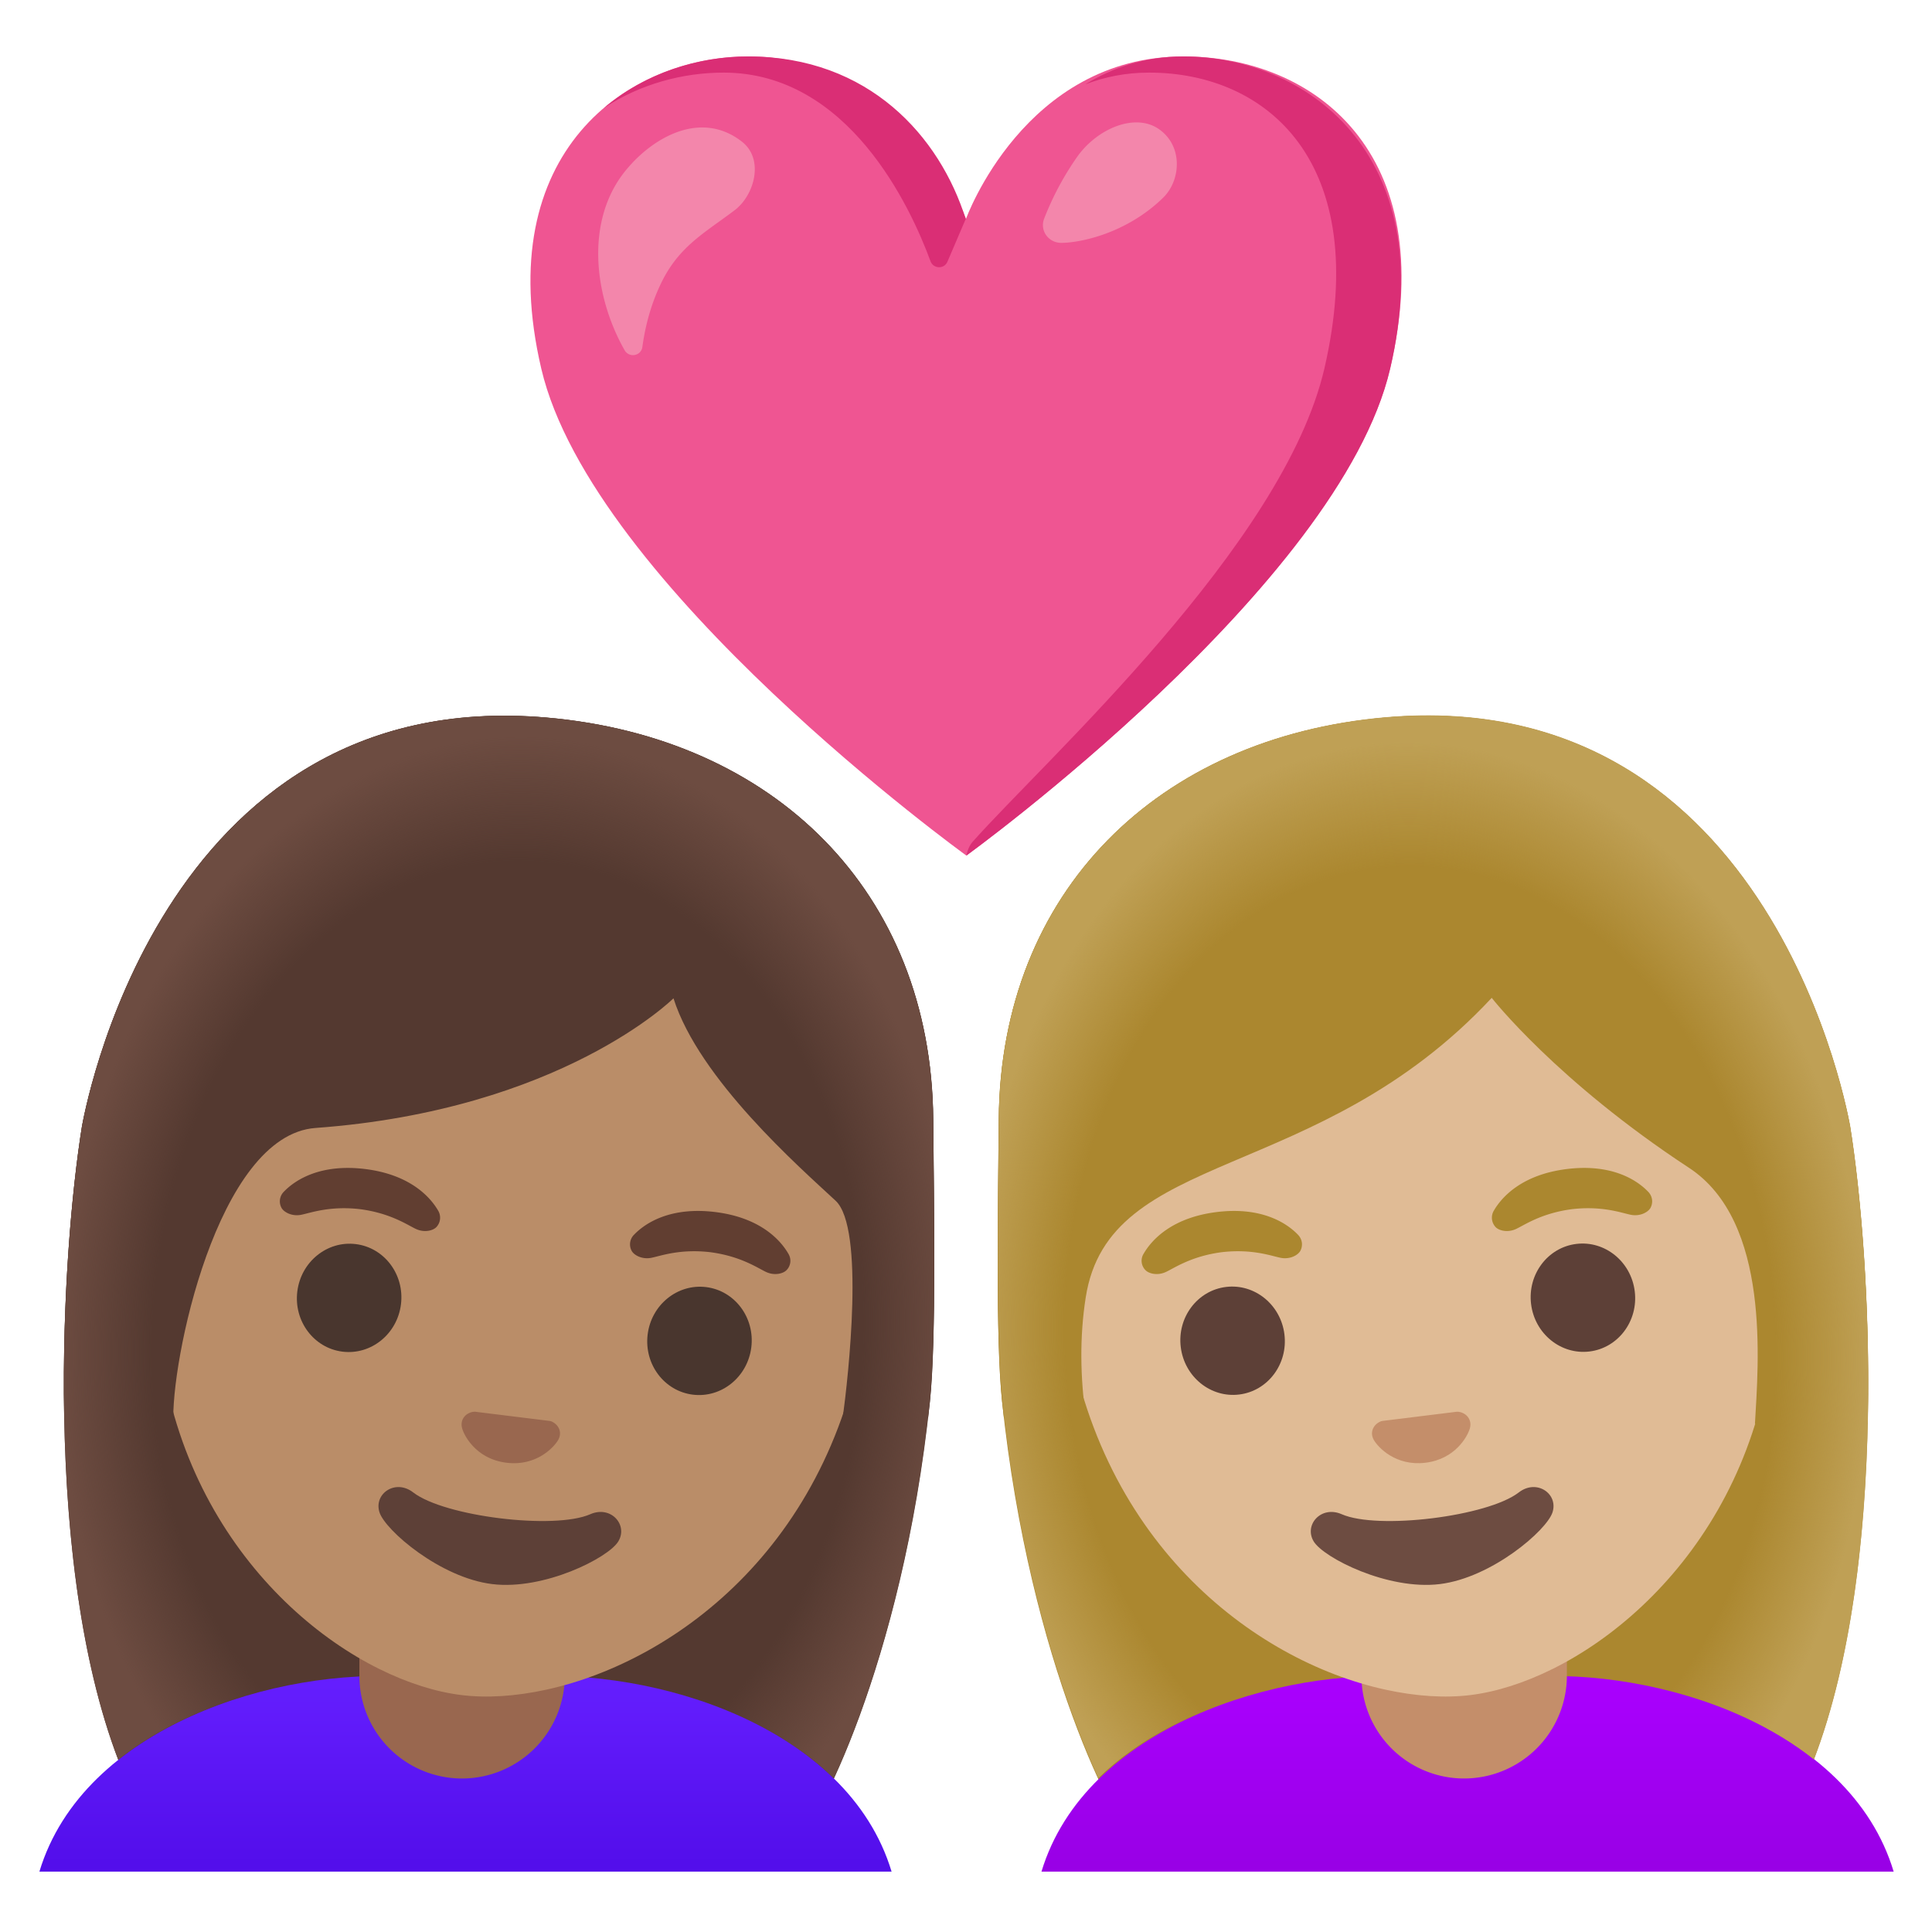 <svg xmlns="http://www.w3.org/2000/svg" width="1em" height="1em" viewBox="0 0 128 128"><path fill="#543930" d="M5.43 74.62c.06-.26 4.95-29.34 30.8-27.08c15.04 1.31 25.48 11.52 25.6 26.61c.04 5.32.22 14.51-.22 18.69c-1.83 17.58-7.74 28.43-8.53 28.63c-4.16 1.02-41.34 3.35-44.09-2.23c-6.34-12.8-5-35.68-3.56-44.62"/><linearGradient id="IconifyId195ac99e25a590abd29944" x1="1210.798" x2="1210.798" y1="123.518" y2="110.865" gradientTransform="matrix(-1 0 0 1 1241.643 0)" gradientUnits="userSpaceOnUse"><stop offset="0" stop-color="#530EEB"/><stop offset="1" stop-color="#651FFF"/></linearGradient><path fill="url(#IconifyId195ac99e25a590abd29944)" d="M27.08 111.11h7.52c8.69-.66 21.56 3.24 24.47 12.89H2.61c2.91-9.64 15.78-13.55 24.47-12.89"/><path fill="#99674F" d="M30.61 117.83a6.8 6.8 0 0 1-6.8-6.8v-4.54h13.61v4.54a6.816 6.816 0 0 1-6.81 6.8"/><path fill="#BA8D68" d="M37.51 55.63C25.36 54.14 13 61.79 10.64 80.95c-1.89 15.39 6.52 25.66 14.46 29.61c1.89.94 3.76 1.53 5.45 1.74c1.68.21 3.62.09 5.67-.36c8.66-1.9 19.33-9.84 21.23-25.25c2.35-19.16-7.79-29.57-19.94-31.06"/><path fill="#99674F" d="M36.63 94.22a.6.6 0 0 0-.22-.08l-4.94-.61c-.08 0-.15.01-.23.03c-.47.13-.77.56-.62 1.08s.96 2.03 2.94 2.27s3.13-1.02 3.41-1.49s.09-.96-.34-1.2"/><path fill="#613E31" d="M29.03 80.21c-.55-.95-1.91-2.4-4.85-2.76s-4.61.71-5.37 1.5a.9.9 0 0 0-.15 1.09c.16.27.68.57 1.31.44s1.89-.6 3.88-.37c1.99.26 3.1 1.02 3.68 1.3s1.16.12 1.38-.11a.91.91 0 0 0 .12-1.09m23.2 2.85c-.55-.95-1.91-2.4-4.85-2.76s-4.61.71-5.37 1.5a.9.9 0 0 0-.15 1.09c.16.27.68.57 1.31.44s1.89-.6 3.88-.37c1.99.26 3.1 1.02 3.68 1.3s1.16.12 1.38-.11c.24-.24.37-.67.12-1.09"/><g fill="#49362E"><ellipse cx="46.34" cy="88.83" rx="3.59" ry="3.46" transform="rotate(-82.998 46.345 88.832)"/><ellipse cx="23.13" cy="85.98" rx="3.59" ry="3.46" transform="rotate(-82.998 23.135 85.983)"/></g><path fill="#5D4037" d="M39.11 100.32c-2.39 1.05-9.67.15-11.73-1.44c-1.18-.92-2.63.08-2.24 1.31c.38 1.2 4.03 4.34 7.47 4.76s7.69-1.74 8.35-2.82c.67-1.09-.48-2.41-1.85-1.81"/><path fill="#543930" d="M36.22 47.55C10.37 45.29 5.49 74.36 5.43 74.62c-.67 4.18-1.32 11.4-1.18 19.21l7.24.51c-.22-3.96 2.88-19.14 9.42-19.61c16.27-1.19 23.71-8.59 23.71-8.59c1.7 5.36 8.36 11.2 10.74 13.41c1.95 1.81.84 11.69.47 14.4h5.66l.12-1.09c.43-4.18.26-13.37.22-18.69c-.13-15.11-10.57-25.31-25.61-26.62"/><radialGradient id="IconifyId195ac99e25a590abd29945" cx="33.662" cy="88.578" r="30.737" gradientTransform="matrix(.999 .05 -.067 1.339 5.94 -31.722)" gradientUnits="userSpaceOnUse"><stop offset=".765" stop-color="#6D4C41" stop-opacity="0"/><stop offset=".966" stop-color="#6D4C41"/></radialGradient><path fill="url(#IconifyId195ac99e25a590abd29945)" d="M61.82 74.15c-.12-15.09-10.56-25.29-25.6-26.61C10.37 45.29 5.49 74.36 5.43 74.62c-1.34 8.35-2.6 28.87 2.4 41.97c5.33-4.24 13.28-5.94 19.25-5.48h7.52c6.52-.5 15.39 1.57 20.64 6.71c2.12-4.59 5.14-13.29 6.35-24.98c.45-4.17.27-13.37.23-18.69"/><path fill="#EF5592" d="M78.41 3.74C67.87 3.74 64 14.5 64 14.5S60.18 3.74 49.57 3.74c-7.97 0-17.07 6.32-13.71 20.68s28.16 32.26 28.16 32.26s24.72-17.9 28.08-32.26S87.02 3.74 78.41 3.74"/><path fill="#DA2E75" d="M47.94 4.81c8.27 0 12.38 8.89 13.71 12.5c.19.51.91.53 1.12.03l1.21-2.83c-1.71-5.45-6.4-10.77-14.41-10.77c-3.32 0-6.82 1.1-9.55 3.41c2.4-1.59 5.23-2.34 7.92-2.34m30.47-1.07c-2.55 0-4.7.74-6.51 1.85c1.27-.49 2.68-.78 4.23-.78c7.8 0 14.77 5.91 11.62 19.58c-2.7 11.73-18.5 25.96-23.32 31.39c-.31.35-.41.91-.41.91s24.72-17.9 28.08-32.26c3.36-14.37-5.72-20.69-13.69-20.69"/><path fill="#F386AB" d="M41.4 11.36c1.8-2.25 5.03-4.11 7.76-1.97c1.48 1.16.83 3.54-.49 4.54c-1.93 1.46-3.6 2.34-4.77 4.63c-.7 1.38-1.13 2.88-1.34 4.42c-.08.61-.88.75-1.18.22c-2.04-3.6-2.61-8.55.02-11.84m28.91 4.73c-.85 0-1.44-.82-1.13-1.61a19.3 19.3 0 0 1 2.2-4.11c1.32-1.85 3.82-2.92 5.41-1.81c1.63 1.15 1.42 3.43.27 4.54c-2.45 2.39-5.53 2.99-6.75 2.99"/><path fill="#AB872F" d="M122.57 74.62c-.06-.26-4.95-29.34-30.8-27.08c-15.04 1.31-25.48 11.52-25.6 26.61c-.04 5.32-.22 14.51.22 18.69c1.83 17.58 7.74 28.43 8.53 28.63c4.16 1.02 41.34 3.35 44.09-2.23c6.34-12.8 5-35.68 3.56-44.62"/><linearGradient id="IconifyId195ac99e25a590abd29946" x1="97.236" x2="97.236" y1="123.518" y2="110.865" gradientUnits="userSpaceOnUse"><stop offset="0" stop-color="#9900E6"/><stop offset="1" stop-color="#A0F"/></linearGradient><path fill="url(#IconifyId195ac99e25a590abd29946)" d="M101 111.11h-7.52c-8.7-.66-21.57 3.25-24.48 12.89h56.46c-2.89-9.64-15.77-13.55-24.46-12.89"/><path fill="#C48E6A" d="M97 117.83a6.8 6.8 0 0 1-6.8-6.8v-4.54h13.61v4.54a6.816 6.816 0 0 1-6.81 6.8"/><path fill="#E0BB95" d="M90.49 55.63c12.15-1.49 24.51 6.16 26.86 25.32c1.89 15.39-6.52 25.66-14.46 29.61c-1.89.94-3.76 1.53-5.45 1.74c-1.68.21-3.62.09-5.67-.36c-8.66-1.9-19.33-9.84-21.23-25.25c-2.34-19.16 7.8-29.57 19.95-31.06"/><path fill="#C48E6A" d="M91.37 94.22c.07-.04.14-.07.22-.08l4.94-.61c.08 0 .15.01.23.03c.47.13.77.56.62 1.08s-.96 2.03-2.94 2.27s-3.13-1.02-3.41-1.49s-.09-.96.34-1.2"/><path fill="#AB872F" d="M98.97 80.21c.55-.95 1.91-2.4 4.85-2.76s4.61.71 5.37 1.5c.34.35.32.8.15 1.09c-.16.27-.68.57-1.31.44s-1.89-.6-3.88-.37c-1.99.26-3.1 1.02-3.68 1.3s-1.16.12-1.38-.11a.91.91 0 0 1-.12-1.09m-23.2 2.85c.55-.95 1.91-2.4 4.85-2.76s4.61.71 5.37 1.5c.34.35.32.8.15 1.09c-.16.27-.68.57-1.31.44s-1.89-.6-3.88-.37c-1.99.26-3.1 1.02-3.68 1.3s-1.16.12-1.38-.11a.88.88 0 0 1-.12-1.09"/><g fill="#5D4037"><ellipse cx="81.66" cy="88.83" rx="3.46" ry="3.59" transform="rotate(-7.002 81.637 88.807)"/><ellipse cx="104.87" cy="85.98" rx="3.46" ry="3.59" transform="rotate(-7.002 104.84 85.958)"/></g><path fill="#6D4C41" d="M88.89 100.32c2.39 1.05 9.67.15 11.73-1.44c1.18-.92 2.63.08 2.24 1.31c-.38 1.2-4.03 4.34-7.47 4.76s-7.69-1.74-8.35-2.82c-.67-1.09.48-2.41 1.85-1.81"/><path fill="#AB872F" d="M123.74 94.36c.18-8.02-.48-15.47-1.17-19.74c-.06-.26-4.95-29.34-30.8-27.08c-15.04 1.31-25.48 11.52-25.6 26.61c-.04 5.32-.22 14.51.22 18.69l.12 1.09h5.43c-.37-2.7-.42-5.33-.01-7.96c1.53-9.93 15.32-7.43 26.9-19.86c0 0 4.28 5.49 13.07 11.26c5.44 3.57 4.59 13 4.37 16.96z"/><radialGradient id="IconifyId195ac99e25a590abd29947" cx="1153.78" cy="88.555" r="30.737" gradientTransform="matrix(-.999 .05 .067 1.339 1240.799 -87.335)" gradientUnits="userSpaceOnUse"><stop offset=".765" stop-color="#BFA055" stop-opacity="0"/><stop offset=".966" stop-color="#BFA055"/></radialGradient><path fill="url(#IconifyId195ac99e25a590abd29947)" d="M66.18 74.13c.12-15.09 10.56-25.29 25.6-26.61c25.85-2.26 30.74 26.82 30.8 27.08c1.34 8.35 2.6 28.87-2.4 41.97c-5.33-4.24-13.28-5.94-19.25-5.48h-7.52c-6.52-.5-15.39 1.57-20.64 6.71c-2.12-4.59-5.14-13.29-6.35-24.98c-.46-4.17-.28-13.37-.24-18.69"/></svg>